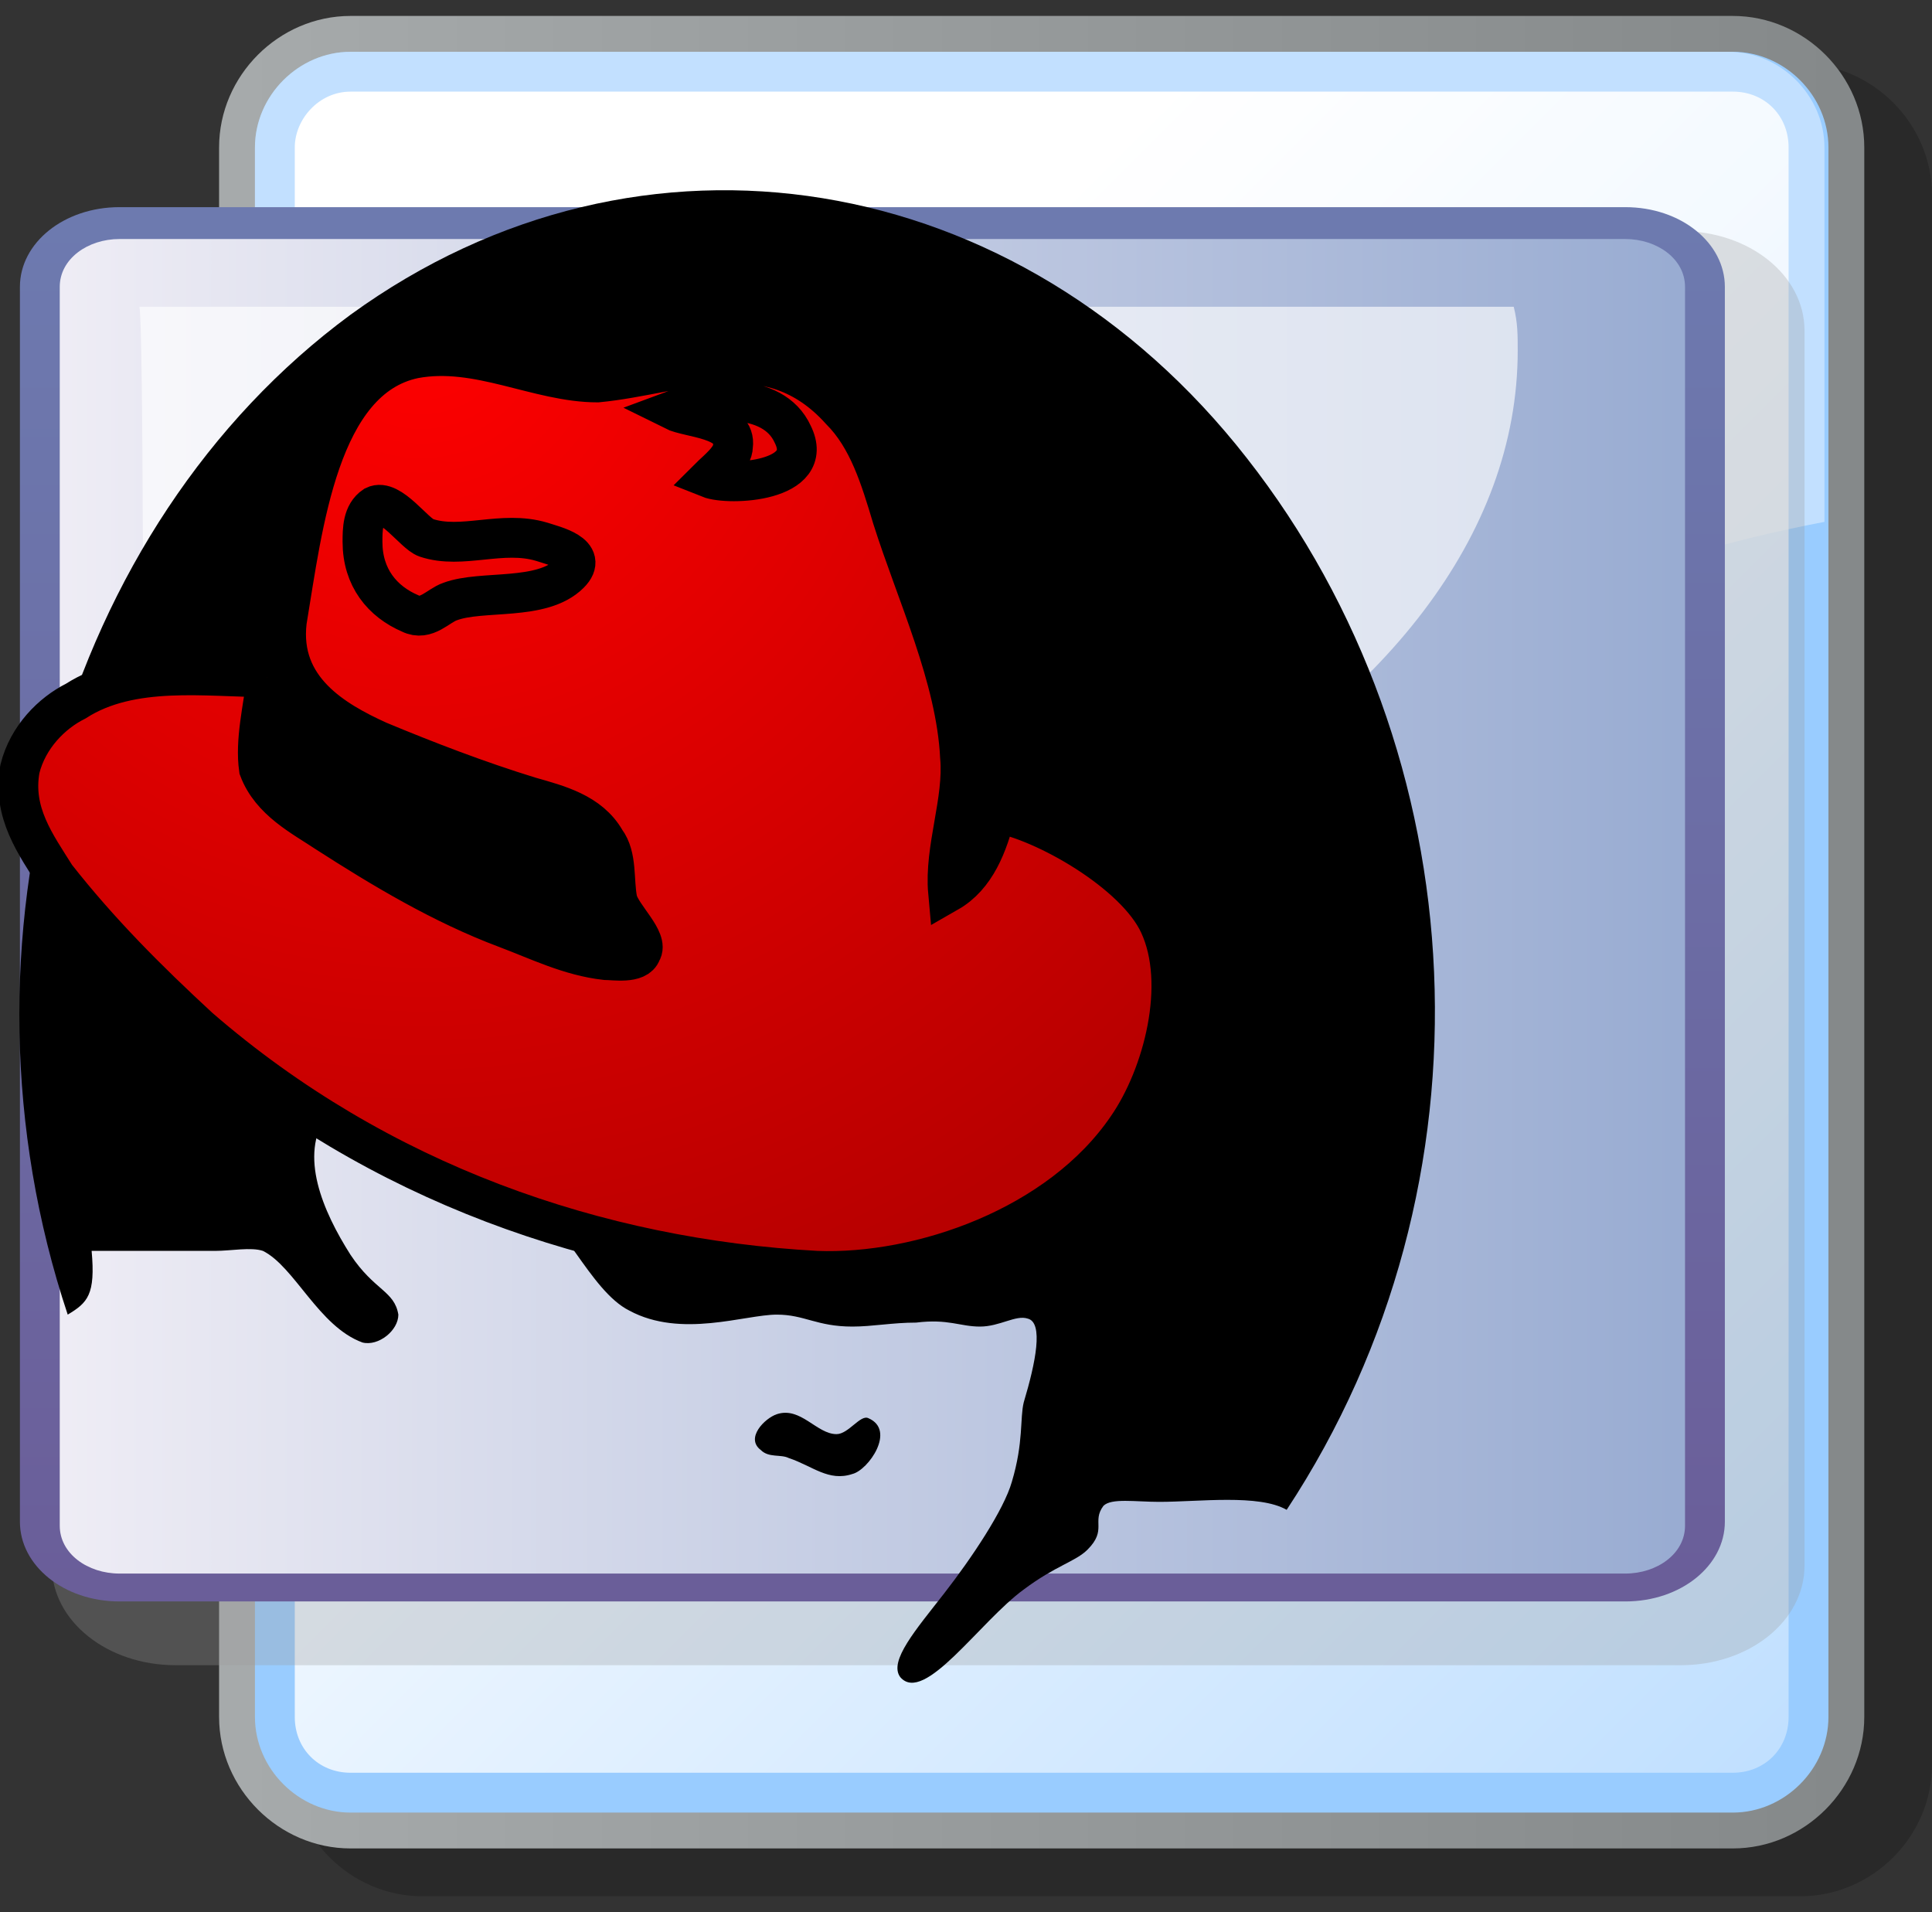 <?xml version="1.0" encoding="UTF-8" standalone="no"?>
<!DOCTYPE svg PUBLIC "-//W3C//DTD SVG 20010904//EN"
"http://www.w3.org/TR/2001/REC-SVG-20010904/DTD/svg10.dtd">
<!-- Created with Sodipodi ("http://www.sodipodi.com/") -->
<svg
   xmlns:x="http://ns.adobe.com/Extensibility/1.0/"
   xmlns:i="http://ns.adobe.com/AdobeIllustrator/10.0/"
   xmlns:graph="http://ns.adobe.com/Graphs/1.0/"
   xmlns="http://www.w3.org/2000/svg"
   xmlns:xlink="http://www.w3.org/1999/xlink"
   xmlns:a="http://ns.adobe.com/AdobeSVGViewerExtensions/3.0/"
   xml:space="preserve"
   i:viewOrigin="282.4219 419.0313"
   i:rulerOrigin="0 0"
   i:pageBounds="0 792 612 0"
   width="48.5"
   height="48"
   viewBox="0 0 48.5 48"
   overflow="visible"
   enable-background="new 0 0 48.5 48"
   xmlns:sodipodi="http://sodipodi.sourceforge.net/DTD/sodipodi-0.dtd"
   id="svg602"
   sodipodi:version="0.34"
   sodipodi:docname="C:\msys\home\su_blanc\mldonkey-2.5.12\src\gtk2\rsvg\mime_rpm.svg"><rect x="0" y="0" width="48.5" height="48" fill="#333333" stroke="none"/><defs
   id="defs654" /><sodipodi:namedview
   id="namedview653" /><g
   id="Layer_x5F_1"
   i:knockout="Off"
   i:layer="yes"
   i:dimmedPercent="3"
   i:rgbTrio="#4F008000FFFF"><g
   id="g620"
   i:knockout="Off"><path
   id="path155"
   i:isolated="yes"
   i:knockout="Off"
   opacity="0.2"
   enable-background="new    "
   d="M10.6,1.6      c-1.8,0-3.3,1.5-3.3,3.3v39.4c0,1.8,1.5,3.3,3.3,3.3h34.6c1.8,0,3.3-1.5,3.3-3.3V4.9c0-1.8-1.5-3.3-3.3-3.3H10.6z" /><linearGradient
   id="path162_1_"
   gradientUnits="userSpaceOnUse"
   x1="-1385.498"
   y1="291.729"
   x2="-1164.998"
   y2="291.729"
   gradientTransform="matrix(0.188 0 0 -0.188 265.224 78.1)"><stop
   offset="0"
   style="stop-color:#A7ABAC"
   id="stop609" /><stop
   offset="1"
   style="stop-color:#85898A"
   id="stop610" /><a:midPointStop
   offset="0"
   style="stop-color:#A7ABAC"
   id="midPointStop611" /><a:midPointStop
   offset="0.5"
   style="stop-color:#A7ABAC"
   id="midPointStop612" /><a:midPointStop
   offset="1"
   style="stop-color:#85898A"
   id="midPointStop613" /></linearGradient><path
   id="path162"
   fill="url(#path162_1_)"
   d="M8.8,0.4C7,0.4,5.5,1.9,5.5,3.7v39.4c0,1.8,1.5,3.3,3.3,3.3h34.7      c1.8,0,3.3-1.5,3.3-3.3V3.7c0-1.8-1.5-3.3-3.3-3.3H8.8z" /><path
   id="path163"
   fill="#99CCFF"
   d="M6.4,43.1c0,1.3,1.1,2.4,2.4,2.4h34.7c1.3,0,2.4-1.1,2.4-2.4V3.7c0-1.3-1.1-2.4-2.4-2.4      H8.8c-1.3,0-2.4,1.1-2.4,2.4V43.1z" /><linearGradient
   id="path170_1_"
   gradientUnits="userSpaceOnUse"
   x1="-1320.801"
   y1="337.473"
   x2="-1071.952"
   y2="88.624"
   gradientTransform="matrix(0.188 0 0 -0.188 265.224 78.1)"><stop
   offset="0"
   style="stop-color:#FFFFFF"
   id="stop617" /><stop
   offset="1"
   style="stop-color:#99CCFF"
   id="stop618" /><a:midPointStop
   offset="0"
   style="stop-color:#FFFFFF"
   id="midPointStop619" /><a:midPointStop
   offset="0.5"
   style="stop-color:#FFFFFF"
   id="midPointStop620" /><a:midPointStop
   offset="1"
   style="stop-color:#99CCFF"
   id="midPointStop621" /></linearGradient><path
   id="path170"
   fill="url(#path170_1_)"
   d="M8.8,2.3C8,2.3,7.4,3,7.4,3.7v39.4c0,0.8,0.6,1.4,1.4,1.4h34.7      c0.8,0,1.4-0.6,1.4-1.4V3.7c0-0.8-0.6-1.4-1.4-1.4H8.8z" /><path
   id="path171"
   i:isolated="yes"
   i:knockout="Off"
   opacity="0.4"
   fill="#FFFFFF"
   enable-background="new    "
   d="M33,19.1      c3.7-3.4,8.1-5.1,12.8-6V3.7c0-1.3-1.1-2.4-2.4-2.4H8.8c-1.3,0-2.4,1.1-2.4,2.4v28.2C16.2,32.7,25.4,25.9,33,19.1z" /></g></g><g
   id="Layer_x5F_2"
   i:knockout="Off"
   i:layer="yes"
   i:dimmedPercent="3"
   i:rgbTrio="#4F004F00FFFF"><g
   id="g625"
   i:knockout="Off"><path
   id="path172"
   i:isolated="yes"
   i:knockout="Off"
   opacity="0.3"
   fill="#999999"
   enable-background="new    "
   d="M4.4,5.7      c-1.7,0-3.1,1.1-3.1,2.5v31.1c0,1.4,1.4,2.5,3.1,2.5h37.8c1.7,0,3.1-1.1,3.1-2.5v-31c0-1.4-1.4-2.5-3.1-2.5L4.4,5.7L4.4,5.7z" /><linearGradient
   id="path179_1_"
   gradientUnits="userSpaceOnUse"
   x1="-448.961"
   y1="232.636"
   x2="-448.961"
   y2="25.157"
   gradientTransform="matrix(0.188 0 0 0.188 106.08 -0.469)"><stop
   offset="0"
   style="stop-color:#6A5B97"
   id="stop628" /><stop
   offset="1"
   style="stop-color:#6D7BB0"
   id="stop629" /><a:midPointStop
   offset="0"
   style="stop-color:#6A5B97"
   id="midPointStop630" /><a:midPointStop
   offset="0.5"
   style="stop-color:#6A5B97"
   id="midPointStop631" /><a:midPointStop
   offset="1"
   style="stop-color:#6D7BB0"
   id="midPointStop632" /></linearGradient><path
   id="path179"
   fill="url(#path179_1_)"
   d="M43.3,38.2c0,1.1-1.1,2-2.5,2H3c-1.4,0-2.5-0.9-2.5-2v-31c0-1.1,1.1-2,2.5-2h37.8      c1.4,0,2.5,0.9,2.5,2V38.2L43.3,38.2z" /><linearGradient
   id="path186_1_"
   gradientUnits="userSpaceOnUse"
   x1="-557.759"
   y1="123.834"
   x2="-340.58"
   y2="123.834"
   gradientTransform="matrix(0.188 0 0 0.188 106.08 -0.469)"><stop
   offset="0"
   style="stop-color:#EFEDF5"
   id="stop635" /><stop
   offset="1"
   style="stop-color:#99ACD2"
   id="stop636" /><a:midPointStop
   offset="0"
   style="stop-color:#EFEDF5"
   id="midPointStop637" /><a:midPointStop
   offset="0.5"
   style="stop-color:#EFEDF5"
   id="midPointStop638" /><a:midPointStop
   offset="1"
   style="stop-color:#99ACD2"
   id="midPointStop639" /></linearGradient><path
   id="path186"
   fill="url(#path186_1_)"
   d="M3,6C2.2,6,1.5,6.5,1.5,7.2v31.1c0,0.7,0.7,1.2,1.5,1.2h37.8      c0.8,0,1.5-0.5,1.5-1.2V7.2c0-0.7-0.7-1.2-1.5-1.2H3L3,6z" /><path
   id="path187"
   i:isolated="yes"
   i:knockout="Off"
   opacity="0.64"
   fill="#FFFFFF"
   enable-background="new    "
   d="M3.6,25.4      c1.4,0.1,2.8,0.2,4.2,0.2c16.8,0,30.3-7.5,30.3-16.8c0-0.4,0-0.7-0.1-1.1c-7.7,0-33.4,0-34.5,0C3.6,8.2,3.6,17.4,3.6,25.4z" /></g></g><g
   id="Layer_x5F_3"
   i:knockout="Off"
   i:layer="yes"
   i:dimmedPercent="3"
   i:rgbTrio="#4F00FFFF4F00"><path
   d="M19.5,35.5c-0.3,0.1-0.8,0.6-0.4,0.9c0.2,0.2,0.5,0.1,0.7,0.2c0.6,0.2,1,0.6,1.6,0.4c0.4-0.1,1.1-1.1,0.4-1.4     C21.6,35.5,21.3,36,21,36C20.5,36,20.1,35.3,19.5,35.5z M1.7,33c-3.1-9.3-0.1-19.8,7.1-25.1c7.3-5.3,16.8-3.7,22.5,3.6     c5.8,7.4,6.4,18.2,1,26.4c-0.7-0.4-2.2-0.2-3.2-0.2c-0.6,0-1.2-0.1-1.4,0.1c-0.3,0.4,0.1,0.6-0.4,1.1c-0.3,0.3-0.8,0.4-1.6,1     c-1.1,0.8-2.5,2.9-3.1,2.2c-0.3-0.4,0.4-1.2,1.1-2.1c0.7-0.9,1.5-2.1,1.7-2.8c0.3-1,0.2-1.6,0.3-2c0.3-1,0.5-2,0.1-2.1     c-0.3-0.1-0.7,0.2-1.2,0.2c-0.5,0-0.8-0.2-1.6-0.1c-0.6,0-1.1,0.1-1.6,0.1c-0.9,0-1.2-0.3-1.9-0.3c-0.8,0-2.4,0.6-3.7-0.1     c-1-0.5-1.7-2.4-2.7-2.9c-0.4-0.2-0.7,0.2-1.2,0.1c-0.6-0.2-0.8-1.4-1.9-2.3c-0.8-0.5-1.6-0.1-1.8,0.2c-0.7,1-0.1,2.4,0.6,3.5     c0.6,0.9,1.1,0.9,1.2,1.5c0,0.4-0.5,0.8-0.9,0.7c-1.1-0.4-1.7-1.9-2.5-2.3c-0.3-0.1-0.8,0-1.2,0c-0.8,0-2.3,0-3.1,0     C2.4,32.5,2.2,32.7,1.7,33z"
   id="path643" /><radialGradient
   id="XMLID_1_"
   cx="10.578"
   cy="8.031"
   r="25.942"
   fx="10.578"
   fy="8.031"
   gradientUnits="userSpaceOnUse"><stop
   offset="0"
   style="stop-color:#FF0000"
   id="stop645" /><stop
   offset="1"
   style="stop-color:#B80000"
   id="stop646" /><a:midPointStop
   offset="0"
   style="stop-color:#FF0000"
   id="midPointStop647" /><a:midPointStop
   offset="0.5"
   style="stop-color:#FF0000"
   id="midPointStop648" /><a:midPointStop
   offset="1"
   style="stop-color:#B80000"
   id="midPointStop649" /></radialGradient><path
   fill="url(#XMLID_1_)"
   stroke="#000000"
   d="M26.5,9.9L26.5,9.9z M6.7,17c-1.5,0-3.4-0.3-4.8,0.6c-0.6,0.3-1.2,0.9-1.4,1.7     c-0.2,1.1,0.4,1.9,0.9,2.7c1.1,1.4,2.3,2.6,3.6,3.8c4.5,3.9,10,5.8,15.5,6.1c2.6,0.1,6.1-1.1,7.8-3.6c0.9-1.3,1.5-3.6,0.8-5.1     c-0.6-1.3-2.9-2.6-4.1-2.8c-0.2,0.8-0.5,1.6-1.2,2c-0.1-1.1,0.4-2.3,0.3-3.4c-0.1-2-1.1-4.1-1.7-6c-0.3-1-0.6-2-1.3-2.7     c-1.8-2-4-0.9-6.1-0.7C13.5,9.6,12,8.7,10.4,9C8,9.5,7.6,13.2,7.2,15.6c-0.2,1.7,1.2,2.5,2.3,3c1.2,0.5,2.5,1,3.8,1.4     c0.7,0.2,1.5,0.4,1.9,1.1c0.3,0.4,0.2,1,0.3,1.5c0.1,0.4,0.8,1,0.6,1.3c-0.1,0.3-0.7,0.2-0.9,0.2c-0.9-0.1-1.7-0.5-2.5-0.8     c-1.6-0.6-3.1-1.5-4.5-2.4c-0.6-0.4-1.4-0.8-1.7-1.6C6.4,18.6,6.6,17.8,6.7,17 M16.9,10.3L16.9,10.3c0.4,0.2,1.6,0.2,1.5,0.9     c0,0.3-0.4,0.6-0.6,0.8c0.5,0.2,2.7,0.1,2.1-1.1C19.4,9.8,17.7,10,16.9,10.3z M9.4,12.7c-0.3,0.2-0.3,0.6-0.3,0.9     c0,0.9,0.5,1.5,1.2,1.8c0.4,0.2,0.7-0.2,1-0.3c0.8-0.3,2.3,0,3-0.7c0.5-0.5-0.4-0.7-0.7-0.8c-1-0.3-2,0.2-2.9-0.1     C10.4,13.4,9.8,12.5,9.4,12.7z"
   id="path650" /></g><g
   id="Layer_x5F_4"
   i:knockout="Off"
   i:layer="yes"
   i:dimmedPercent="3"
   i:rgbTrio="#4F00FFFF4F00"><rect
   id="path241"
   x="0.5"
   i:knockout="Off"
   fill="none"
   width="48"
   height="48" /></g></svg>

